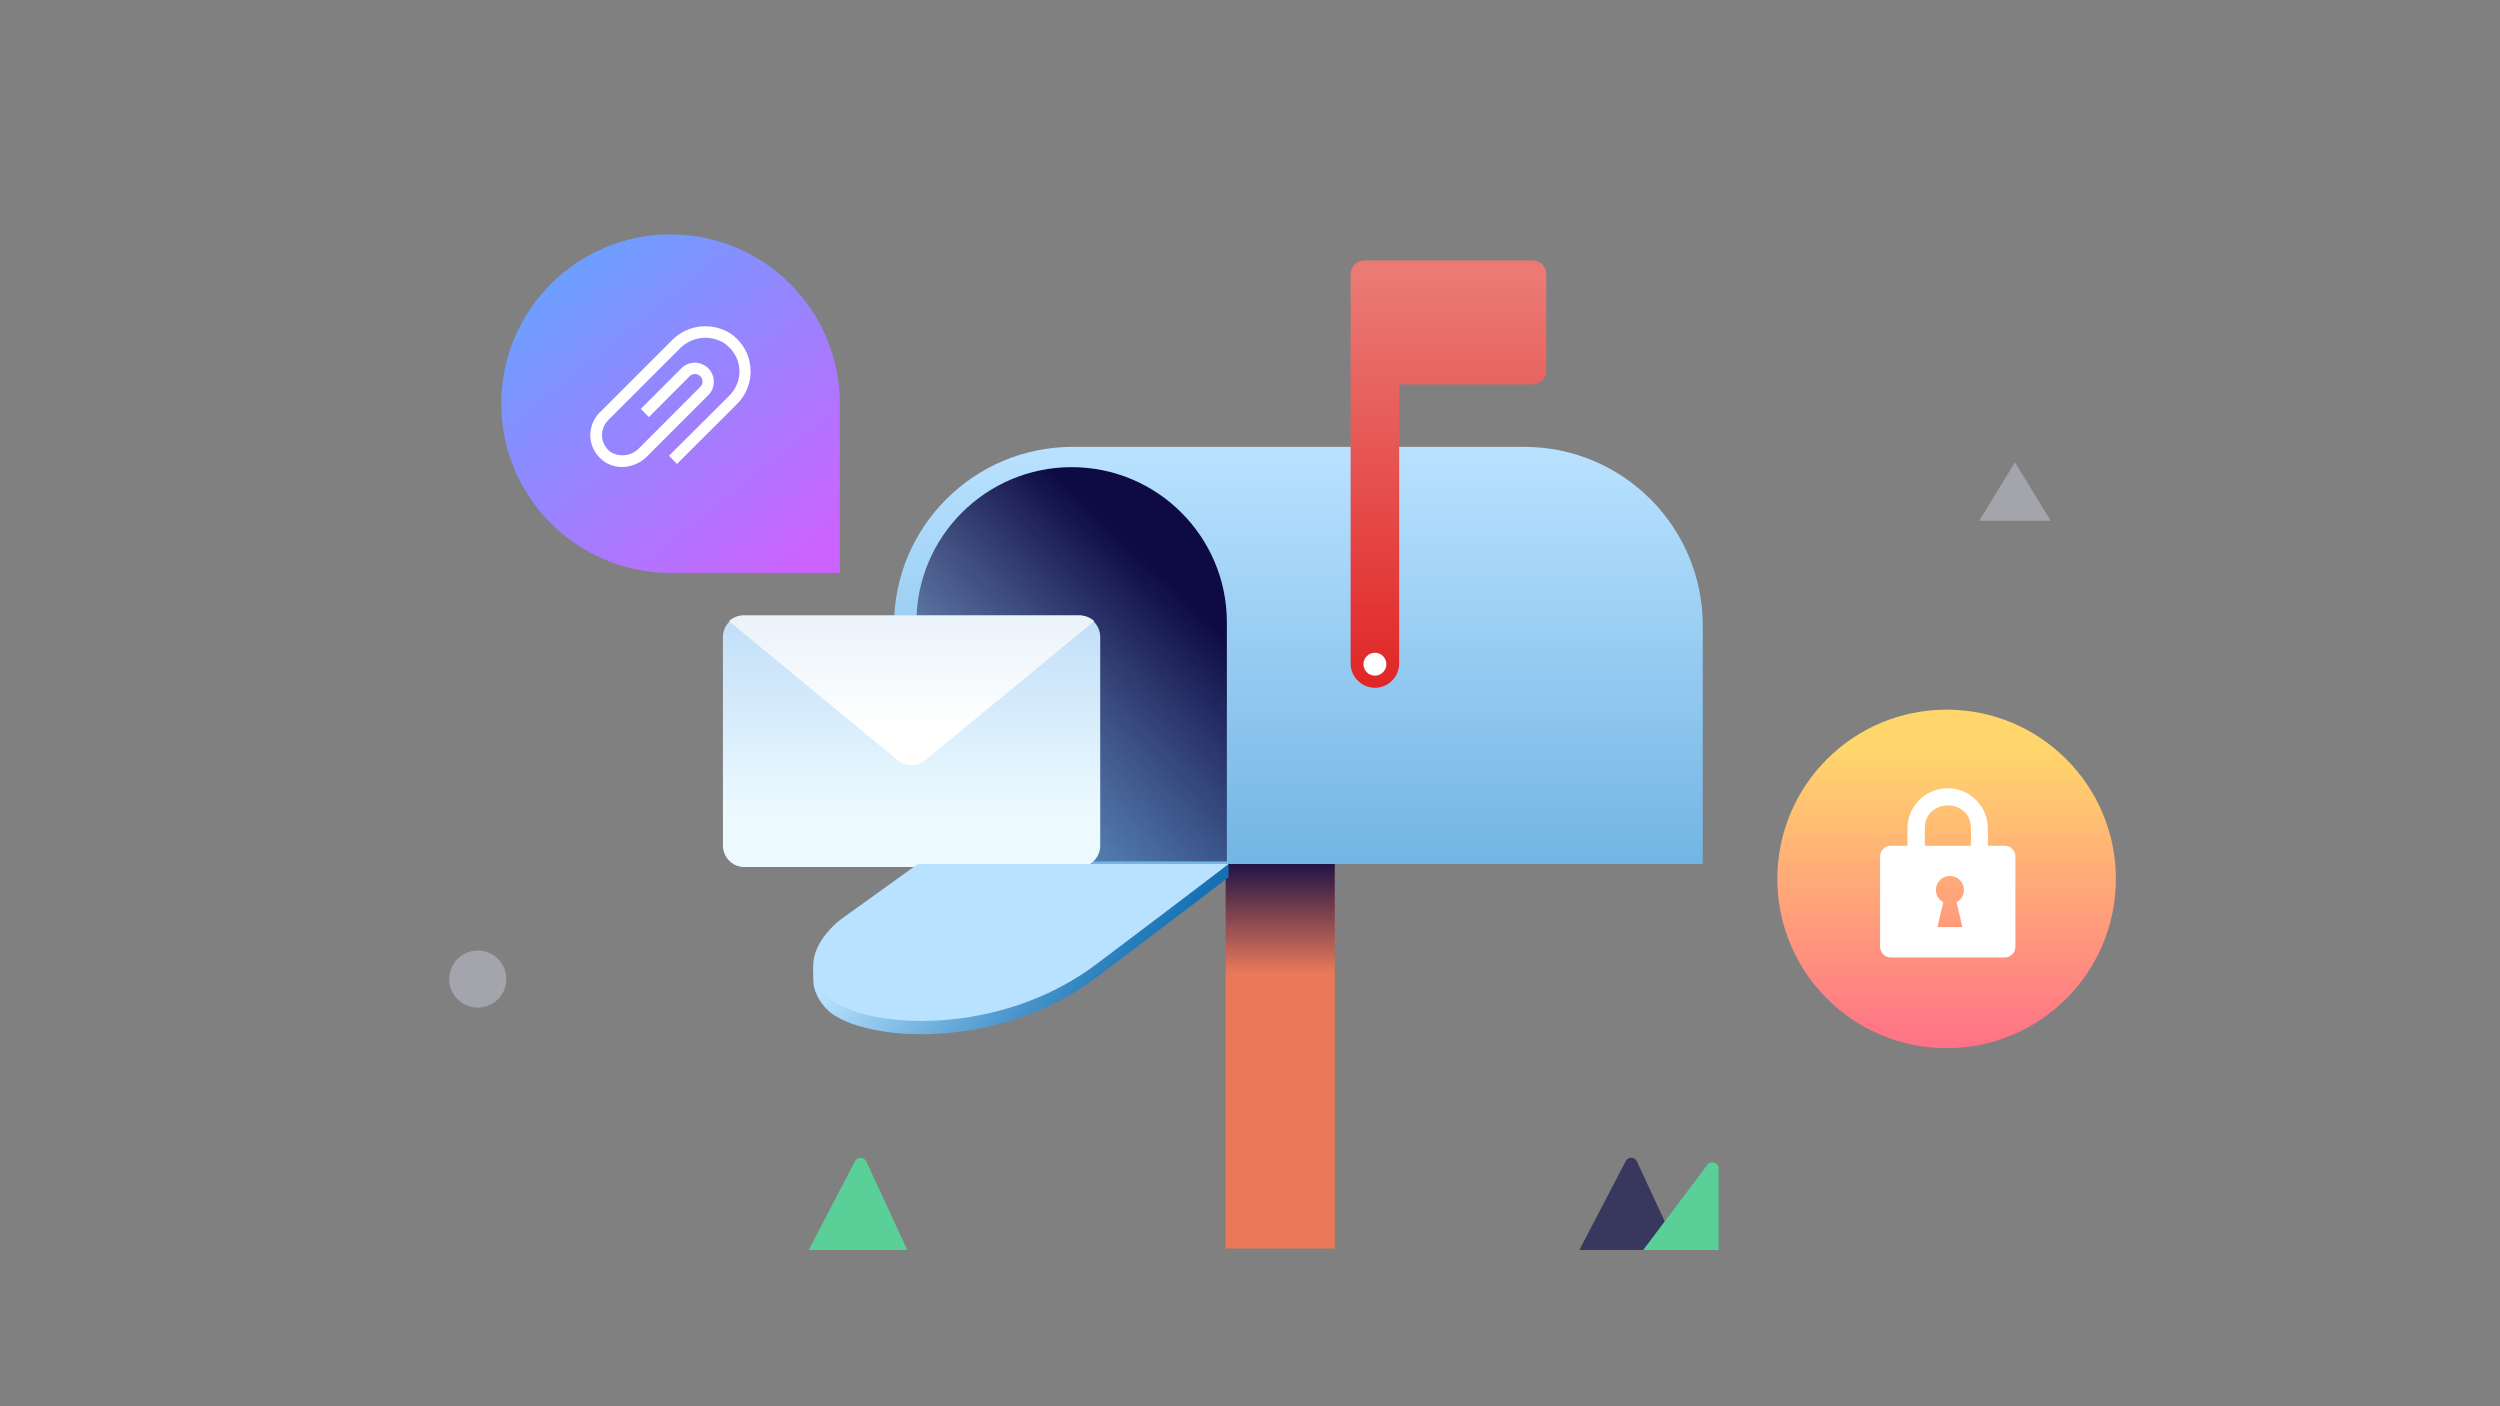 <svg width="384" height="216" viewBox="0 0 384 216" fill="none" xmlns="http://www.w3.org/2000/svg">
<rect x="0" y="0" width="384" height="216" fill="#808080" stroke="none"/>
<path d="M205.025 115.911H188.248V191.776H205.025V115.911Z" fill="#EA795A"/>
<path d="M205.025 161.276L188.248 152.21V120.817H205.025V161.276Z" fill="url(#paint0_linear)"/>
<path d="M261.616 132.712H140.725C138.86 132.712 137.318 131.206 137.318 129.306V96.068C137.318 80.901 149.617 68.639 164.748 68.639H234.115C249.282 68.639 261.545 80.937 261.545 96.068V132.712H261.616Z" fill="url(#paint1_linear)"/>
<path d="M188.484 132.313H140.761V95.597C140.761 82.438 151.446 71.754 164.604 71.754C177.763 71.754 188.448 82.438 188.448 95.597V132.313H188.484Z" fill="url(#paint2_linear)"/>
<path d="M165.744 133.169H114.313C112.499 133.169 111.043 131.675 111.043 129.865V97.84C111.043 96.03 112.521 94.536 114.313 94.536H165.722C167.536 94.536 168.992 96.03 168.992 97.84V129.865C169.014 131.698 167.536 133.169 165.744 133.169Z" fill="url(#paint3_linear)"/>
<path d="M137.906 116.78C139.121 117.782 140.898 117.782 142.113 116.78L168.075 95.404C167.49 94.87 166.703 94.536 165.848 94.536H114.193C113.338 94.536 112.551 94.87 111.966 95.404L137.906 116.78Z" fill="url(#paint4_linear)"/>
<path fill-rule="evenodd" clip-rule="evenodd" d="M214.914 59.039H235.425C236.573 59.039 237.505 58.107 237.505 56.959V42.08C237.505 40.932 236.573 40 235.425 40H209.538C208.391 40 207.458 40.932 207.458 42.08V50.792H207.456V101.913C207.456 103.956 209.141 105.642 211.185 105.642C213.265 105.642 214.914 103.956 214.914 101.913V59.039Z" fill="url(#paint5_linear)"/>
<path d="M188.7 132.713H184.075V134.792H140.977L129.109 143.326C129.109 143.326 126.061 145.549 125.165 148.668L124.914 148.381V150.389C124.914 151.931 125.559 153.652 127.316 155.337C132.91 160.07 153.311 161.504 168.406 150.138C183.466 138.772 188.7 134.756 188.7 134.756V132.713Z" fill="url(#paint6_linear)"/>
<path d="M140.978 132.713L129.11 141.246C129.11 141.246 121.007 147.198 127.317 153.294C132.911 158.026 153.312 159.461 168.407 148.095C183.502 136.728 188.701 132.713 188.701 132.713H140.978Z" fill="#B8E2FF"/>
<path d="M211.188 103.777C212.158 103.777 212.944 102.99 212.944 102.02C212.944 101.05 212.158 100.263 211.188 100.263C210.217 100.263 209.431 101.05 209.431 102.02C209.431 102.99 210.217 103.777 211.188 103.777Z" fill="white"/>
<path d="M249.705 178.356C250.075 177.648 251.095 177.672 251.431 178.396L257.74 192H242.587L249.705 178.356Z" fill="#38385F"/>
<path d="M131.329 178.356C131.699 177.648 132.719 177.672 133.055 178.396L139.364 192H124.211L131.329 178.356Z" fill="#5AD098"/>
<path d="M262.25 178.92C262.806 178.182 263.98 178.576 263.98 179.499L263.981 192H252.393L262.25 178.92Z" fill="#5AD098"/>
<path opacity="0.45" d="M73.385 154.77C75.807 154.77 77.77 152.807 77.77 150.385C77.77 147.963 75.807 146 73.385 146C70.963 146 69 147.963 69 150.385C69 152.807 70.963 154.77 73.385 154.77Z" fill="#CED2E2"/>
<path opacity="0.45" d="M315 80L309.5 71L304 80L315 80Z" fill="#CED2E2"/>
<path d="M77 62C77 47.641 88.641 36 103 36C117.359 36 129 47.641 129 62V88H103C88.641 88 77 76.359 77 62Z" fill="url(#paint7_linear)"/>
<path fill-rule="evenodd" clip-rule="evenodd" d="M112.26 51.261C109.363 49.396 105.551 49.838 103.159 52.318L92.156 63.32C91.121 64.326 90.58 65.736 90.677 67.176C90.79 68.618 91.522 69.941 92.684 70.802C93.511 71.409 94.51 71.736 95.536 71.735C96.978 71.718 98.356 71.137 99.374 70.115L108.88 60.609C109.933 59.457 109.895 57.681 108.794 56.576C107.693 55.47 105.917 55.424 104.761 56.472L98.423 62.81L99.673 64.06L105.993 57.722C106.454 57.333 107.137 57.362 107.563 57.789C107.99 58.216 108.019 58.898 107.63 59.359L98.141 68.866C96.983 70.059 95.148 70.279 93.74 69.394C93.003 68.834 92.542 67.985 92.474 67.061C92.407 66.138 92.74 65.231 93.388 64.57L104.391 53.568C106.189 51.693 109.057 51.34 111.257 52.723C112.561 53.6 113.406 55.014 113.563 56.578C113.695 58.123 113.142 59.649 112.049 60.75L102.754 70.01L103.986 71.26L113.263 62C114.725 60.52 115.458 58.468 115.264 56.397C115.071 54.325 113.971 52.445 112.26 51.261Z" fill="white"/>
<path d="M273 135C273 120.641 284.641 109 299 109C313.359 109 325 120.641 325 135C325 149.359 313.359 161 299 161C284.641 161 273 149.359 273 135Z" fill="url(#paint8_linear)"/>
<path fill-rule="evenodd" clip-rule="evenodd" d="M305.335 127.247V129.909H307.929C308.816 129.909 309.566 130.625 309.566 131.546V145.433C309.566 146.321 308.85 147.071 307.929 147.071H290.425C289.538 147.071 288.787 146.355 288.787 145.433V131.546C288.787 130.659 289.504 129.909 290.425 129.909H292.984V127.247C292.984 123.835 295.747 121.071 299.159 121.071C302.571 121.071 305.335 123.835 305.335 127.247ZM302.735 127.247V129.909H295.652V127.247C295.652 124.79 297.528 123.706 299.193 123.706C300.859 123.706 302.735 124.79 302.735 127.247ZM299.508 134.549C300.702 134.549 301.657 135.504 301.657 136.698C301.657 137.517 301.214 138.234 300.531 138.575L301.418 142.396H297.597L298.484 138.575C297.802 138.2 297.358 137.517 297.358 136.698C297.358 135.504 298.313 134.549 299.508 134.549Z" fill="white"/>
<defs>
<linearGradient id="paint0_linear" x1="196.558" y1="131.041" x2="196.558" y2="149.545" gradientUnits="userSpaceOnUse">
<stop stop-color="#0D0A44"/>
<stop offset="1" stop-color="#0D0A44" stop-opacity="0"/>
</linearGradient>
<linearGradient id="paint1_linear" x1="197.788" y1="68.639" x2="197.788" y2="132.712" gradientUnits="userSpaceOnUse">
<stop stop-color="#B9E2FF"/>
<stop offset="1" stop-color="#73B5E4"/>
</linearGradient>
<linearGradient id="paint2_linear" x1="180.753" y1="90.475" x2="141.167" y2="132.117" gradientUnits="userSpaceOnUse">
<stop stop-color="#0D0A44"/>
<stop offset="1" stop-color="#0D0A44" stop-opacity="0"/>
</linearGradient>
<linearGradient id="paint3_linear" x1="140.018" y1="94.536" x2="140.018" y2="124.89" gradientUnits="userSpaceOnUse">
<stop stop-color="#C1DEF8"/>
<stop offset="1" stop-color="#ECFAFF"/>
</linearGradient>
<linearGradient id="paint4_linear" x1="140.021" y1="84.878" x2="140.021" y2="111.553" gradientUnits="userSpaceOnUse">
<stop stop-color="#DEEBF7"/>
<stop offset="1" stop-color="white"/>
</linearGradient>
<linearGradient id="paint5_linear" x1="222.481" y1="42.035" x2="222.481" y2="105.642" gradientUnits="userSpaceOnUse">
<stop stop-color="#EB7A75"/>
<stop offset="1" stop-color="#E02626"/>
</linearGradient>
<linearGradient id="paint6_linear" x1="139.327" y1="134.06" x2="170.688" y2="156.68" gradientUnits="userSpaceOnUse">
<stop stop-color="#B9E2FF"/>
<stop offset="1" stop-color="#1571B3"/>
</linearGradient>
<linearGradient id="paint7_linear" x1="84.003" y1="37.908" x2="123.257" y2="86.699" gradientUnits="userSpaceOnUse">
<stop offset="0.012" stop-color="#66A3FF"/>
<stop offset="1" stop-color="#CC63FE"/>
</linearGradient>
<linearGradient id="paint8_linear" x1="299" y1="115.036" x2="299" y2="166.571" gradientUnits="userSpaceOnUse">
<stop stop-color="#FFD66C"/>
<stop offset="1" stop-color="#FF658A"/>
</linearGradient>
</defs>
</svg>
